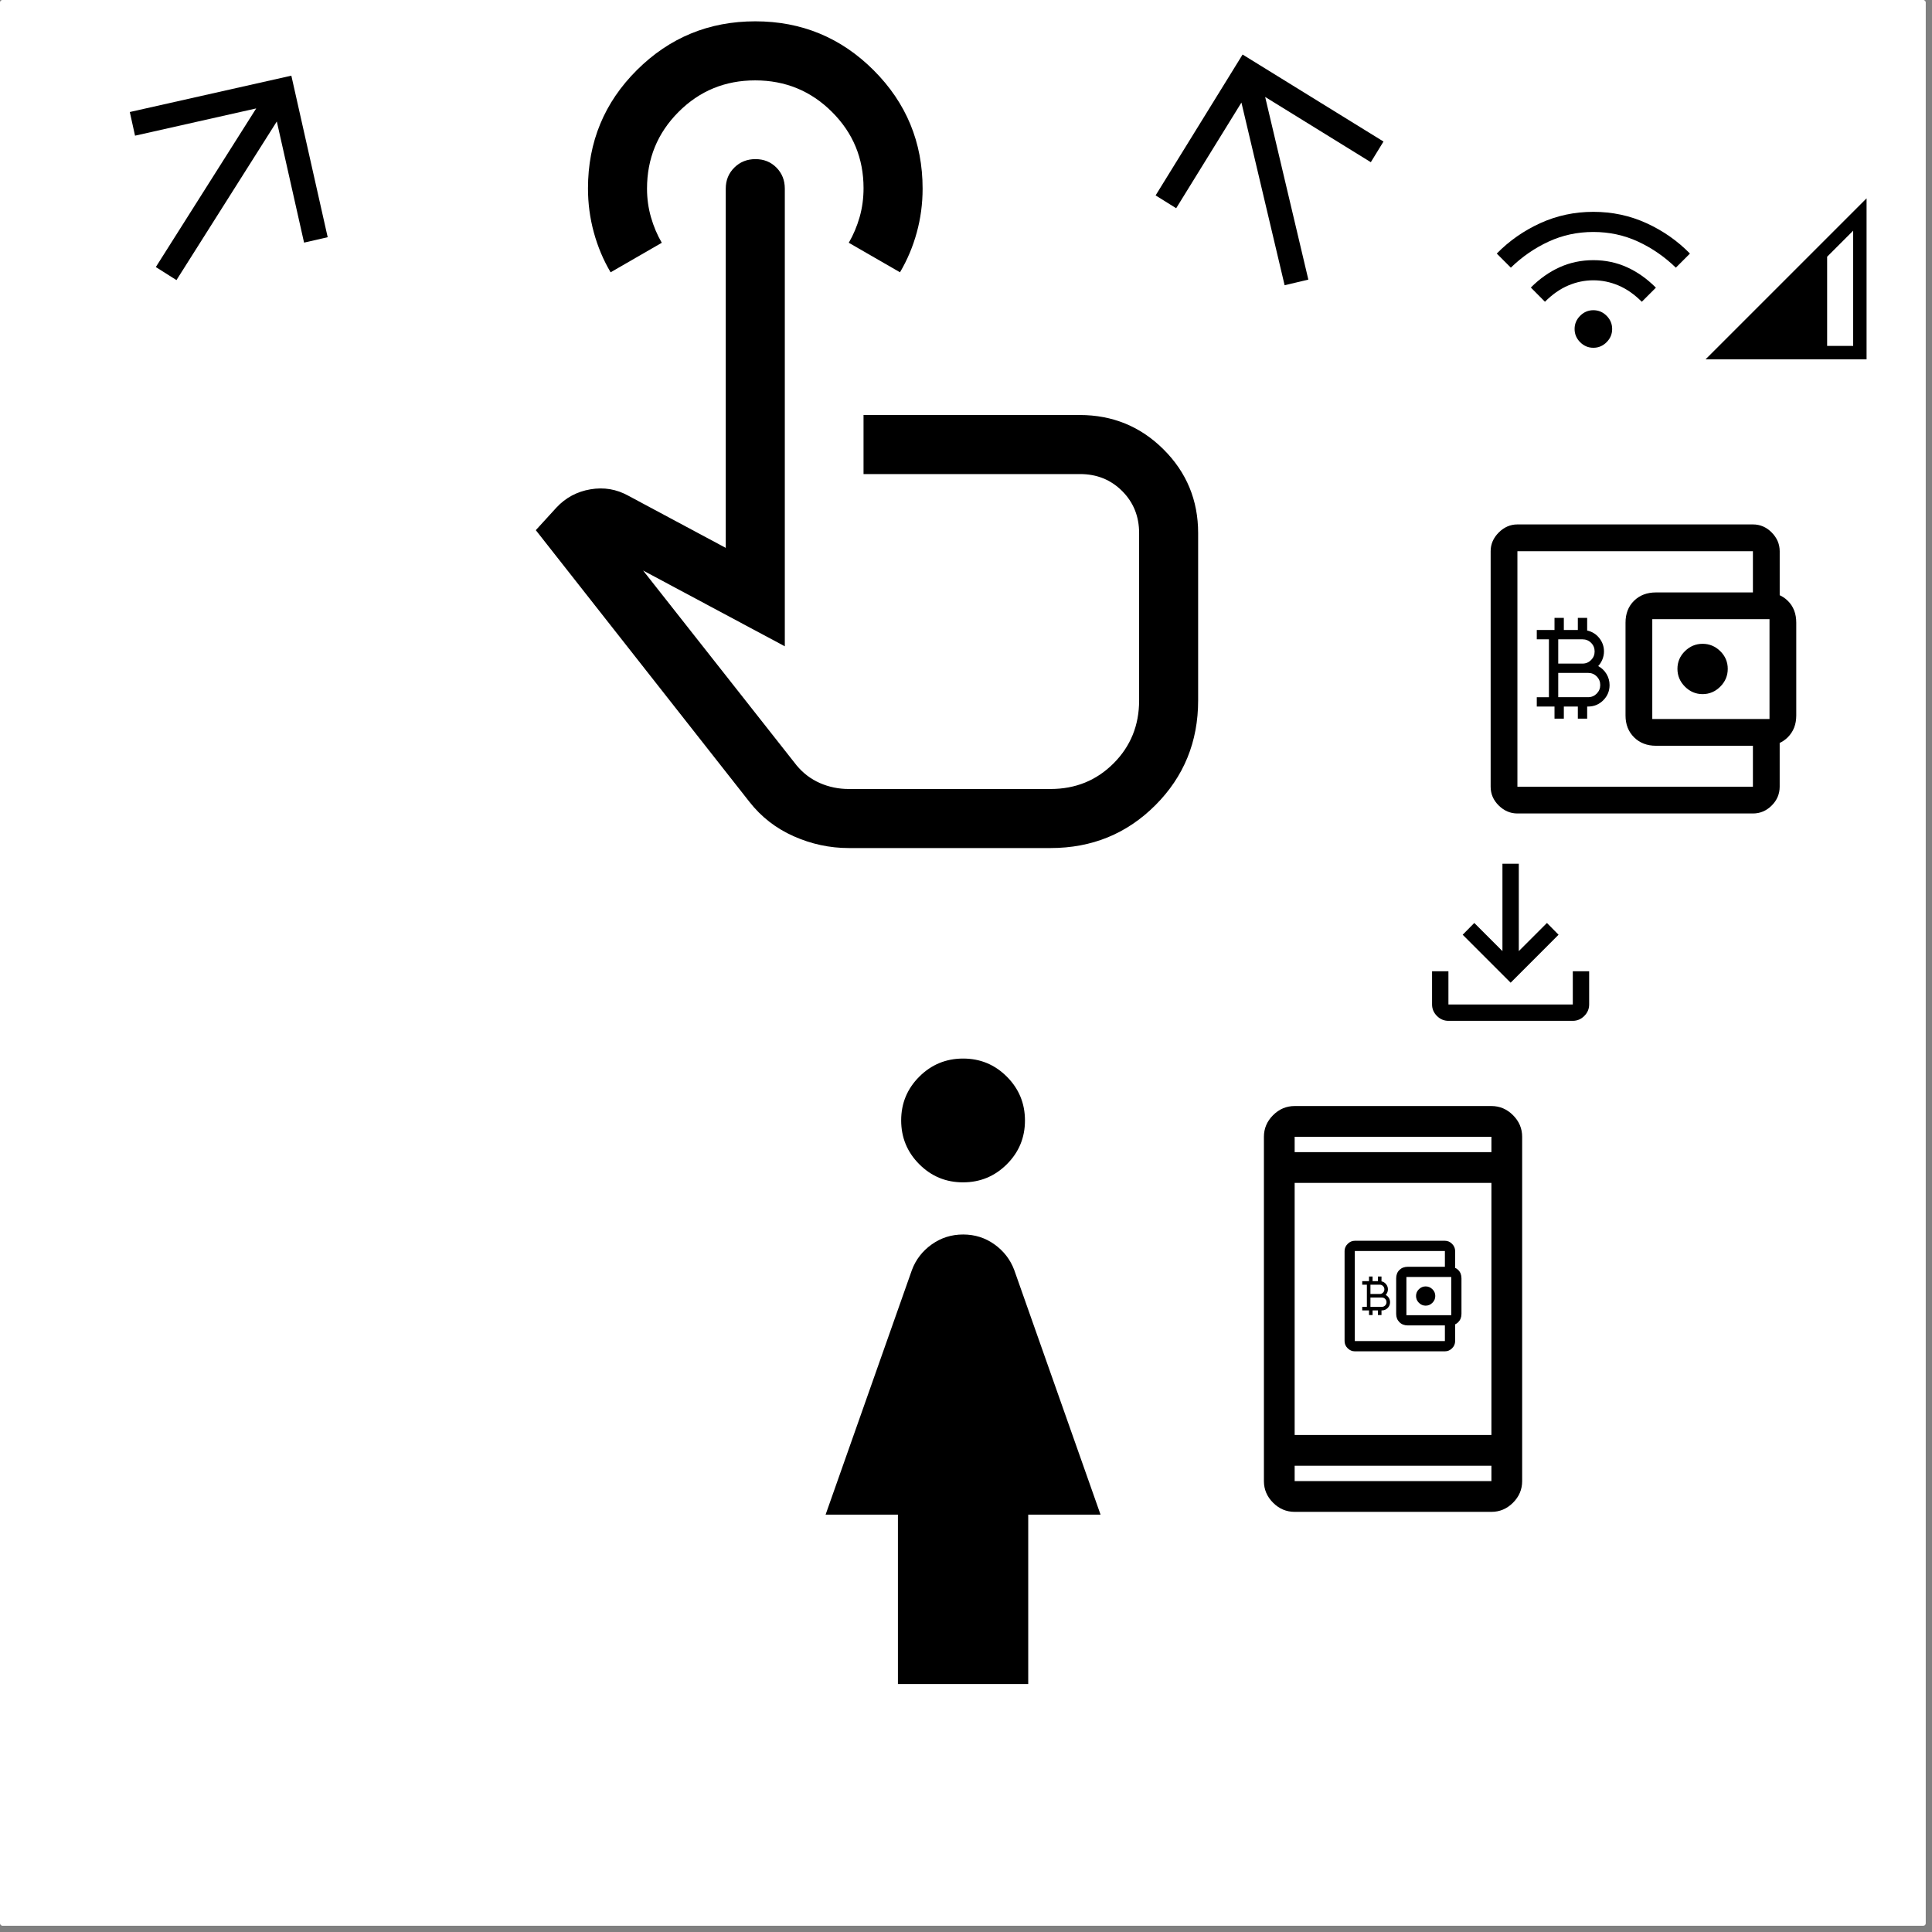 <?xml version="1.0" encoding="UTF-8" standalone="no"?>
<svg
   xmlns:dc="http://purl.org/dc/elements/1.1/"
   xmlns:cc="http://creativecommons.org/ns#"
   xmlns:rdf="http://www.w3.org/1999/02/22-rdf-syntax-ns#"
   xmlns:svg="http://www.w3.org/2000/svg"
   xmlns="http://www.w3.org/2000/svg"
   xmlns:sodipodi="http://sodipodi.sourceforge.net/DTD/sodipodi-0.dtd"
   xmlns:inkscape="http://www.inkscape.org/namespaces/inkscape"
   width="400"
   height="400"
   version="1.1"
   viewBox="0 0 105.83 105.83"
   id="svg1986"
   sodipodi:docname="03.svg"
   inkscape:version="1.0.2 (e86c870879, 2021-01-15)">
  <rect x="0" y="0" width="105.83" height="105.83" fill="#808080" stroke="none"/>
  <defs
     id="defs1990" />
  <sodipodi:namedview
     pagecolor="#ffffff"
     bordercolor="#666666"
     borderopacity="1"
     objecttolerance="10"
     gridtolerance="10"
     guidetolerance="10"
     inkscape:pageopacity="0"
     inkscape:pageshadow="2"
     inkscape:window-width="1160"
     inkscape:window-height="808"
     id="namedview1988"
     showgrid="false"
     inkscape:zoom="1.0666489"
     inkscape:cx="189.87567"
     inkscape:cy="231.02941"
     inkscape:window-x="351"
     inkscape:window-y="196"
     inkscape:window-maximized="0"
     inkscape:current-layer="svg1986"
     inkscape:document-rotation="0" />
  <rect
     style="display:inline;fill:#ffffff;fill-opacity:1;stroke:none;stroke-width:0.342;stroke-linejoin:round;stroke-miterlimit:4;stroke-dasharray:none;stroke-dashoffset:7.35;stroke-opacity:1"
     id="rect49606"
     width="105.488"
     height="105.488"
     x="0"
     y="-8.8817842e-16"
     ry="0.133" />
  <path
     d="m 82.749,53.83 -2.627,-2.627 0.636,-0.645 1.542,1.542 v -4.787 h 0.896 v 4.787 l 1.542,-1.542 0.636,0.645 z m -3.407,2.089 q -0.363,0 -0.63,-0.267 -0.267,-0.267 -0.267,-0.63 v -1.82 h 0.896 v 1.82 h 6.813 v -1.82 h 0.896 v 1.82 q 0,0.363 -0.267,0.63 -0.267,0.267 -0.63,0.267 z"
     stroke-width="0.641"
     id="path1966" />
  <g
     transform="matrix(0.547,0,0,0.547,32.372,29.848)"
     id="g1972">
    <path
       d="m 77.914,77.124 v -0.465 h -0.679 v -0.357 h 0.465 v -2.216 h -0.465 v -0.357 H 77.914 v -0.465 h 0.357 v 0.465 h 0.536 v -0.465 h 0.357 v 0.484 q 0.286,0.064 0.465,0.29 0.179,0.226 0.179,0.512 0,0.152 -0.057,0.298 -0.057,0.146 -0.164,0.262 0.202,0.109 0.319,0.304 0.117,0.195 0.117,0.424 0,0.34 -0.24,0.581 -0.24,0.241 -0.583,0.241 h -0.036 v 0.465 h -0.357 V 76.659 H 78.272 v 0.465 z m 0.143,-2.109 h 0.93 q 0.195,0 0.33,-0.137 0.135,-0.137 0.135,-0.328 0,-0.195 -0.135,-0.33 -0.135,-0.135 -0.33,-0.135 H 78.057 Z m 0,1.287 h 1.144 q 0.195,0 0.33,-0.137 0.135,-0.137 0.135,-0.328 0,-0.195 -0.135,-0.33 -0.135,-0.135 -0.33,-0.135 h -1.144 z"
       stroke-width=".005"
       id="path1968" />
    <path
       d="m 83.586,76.184 q 0.39,0 0.677,-0.287 0.287,-0.287 0.287,-0.682 0,-0.395 -0.287,-0.677 -0.287,-0.282 -0.677,-0.282 -0.39,0 -0.677,0.282 -0.287,0.282 -0.287,0.677 0,0.395 0.287,0.682 0.287,0.287 0.677,0.287 z m -7.094,3.004 v 0.543 -9.021 z m 0,1.569 q -0.405,0 -0.715,-0.305 -0.31,-0.305 -0.31,-0.72 v -9.021 q 0,-0.405 0.31,-0.715 0.31,-0.31 0.715,-0.31 h 9.021 q 0.415,0 0.72,0.31 0.305,0.31 0.305,0.715 v 1.886 h -1.025 v -1.886 h -9.021 v 9.021 h 9.021 v -1.876 h 1.025 v 1.876 q 0,0.415 -0.305,0.72 -0.305,0.305 -0.72,0.305 z m 5.31,-2.594 q -0.518,0 -0.843,-0.325 -0.325,-0.325 -0.325,-0.833 v -3.557 q 0,-0.518 0.325,-0.838 0.325,-0.32 0.843,-0.32 h 4.203 q 0.518,0 0.843,0.32 0.325,0.32 0.325,0.838 v 3.557 q 0,0.507 -0.325,0.833 -0.325,0.325 -0.843,0.325 z m 4.347,-1.025 v -3.824 h -4.49 v 3.824 z"
       stroke-width=".015"
       id="path1970" />
  </g>
  <path
     d="m52.751 64.766q-1.406 0-2.397-0.994-0.99-0.994-0.99-2.4t0.994-2.397q0.994-0.99 2.4-0.99t2.397 0.994q0.99 0.994 0.99 2.4 0 1.406-0.994 2.397-0.994 0.99-2.4 0.99zm-3.565 27.481v-9.279h-3.962l4.729-13.401q0.321-0.857 1.084-1.401 0.763-0.544 1.722-0.544 0.959 0 1.718 0.544 0.758 0.544 1.08 1.401l4.729 13.401h-3.962v9.279z"
     stroke-width=".054"
     id="path1974" />
  <path
     d="m 85.152,39.367 v -0.665 h -0.971 v -0.511 h 0.665 v -3.17 h -0.665 v -0.511 h 0.971 v -0.665 h 0.511 v 0.665 h 0.767 v -0.665 h 0.511 v 0.693 q 0.409,0.092 0.665,0.415 0.256,0.323 0.256,0.732 0,0.217 -0.082,0.426 -0.082,0.208 -0.235,0.374 0.289,0.156 0.456,0.435 0.167,0.279 0.167,0.606 0,0.486 -0.343,0.831 -0.343,0.345 -0.833,0.345 h -0.051 v 0.665 h -0.511 v -0.665 h -0.767 v 0.665 z M 85.356,36.35 h 1.329 q 0.279,0 0.472,-0.196 0.193,-0.196 0.193,-0.469 0,-0.279 -0.193,-0.472 -0.193,-0.193 -0.472,-0.193 H 85.356 Z m 0,1.84 h 1.636 q 0.279,0 0.472,-0.196 0.193,-0.196 0.193,-0.469 0,-0.279 -0.193,-0.472 -0.193,-0.193 -0.472,-0.193 H 85.356 Z"
     stroke-width="0.008"
     id="path1976" />
  <path
     d="m 93.264,38.022 q 0.557,0 0.968,-0.41 0.41,-0.41 0.41,-0.975 0,-0.564 -0.41,-0.968 -0.41,-0.403 -0.968,-0.403 -0.557,0 -0.968,0.403 -0.41,0.403 -0.41,0.968 0,0.564 0.41,0.975 0.41,0.41 0.968,0.41 z M 83.12,42.317 V 43.094 30.193 Z m 0,2.243 q -0.579,0 -1.023,-0.436 -0.443,-0.436 -0.443,-1.03 V 30.193 q 0,-0.579 0.443,-1.023 0.443,-0.443 1.023,-0.443 h 12.901 q 0.594,0 1.03,0.443 0.436,0.443 0.436,1.023 v 2.697 H 96.02 V 30.193 H 83.12 V 43.094 H 96.02 v -2.683 h 1.466 v 2.683 q 0,0.594 -0.436,1.03 -0.436,0.436 -1.03,0.436 z m 7.593,-3.709 q -0.74,0 -1.206,-0.465 -0.465,-0.465 -0.465,-1.191 v -5.087 q 0,-0.74 0.465,-1.198 0.465,-0.458 1.206,-0.458 h 6.011 q 0.74,0 1.206,0.458 0.465,0.458 0.465,1.198 v 5.087 q 0,0.726 -0.465,1.191 -0.465,0.465 -1.206,0.465 z m 6.216,-1.466 v -5.468 h -6.421 v 5.468 z"
     stroke-width="0.737"
     id="path1978" />
  <path
     d="m 70.918,82.816 q -0.682,0 -1.183,-0.501 -0.501,-0.501 -0.501,-1.183 v -18.862 q 0,-0.682 0.501,-1.183 0.501,-0.501 1.183,-0.501 h 10.778 q 0.682,0 1.183,0.501 0.501,0.501 0.501,1.183 v 18.862 q 0,0.682 -0.501,1.183 -0.501,0.501 -1.183,0.501 z m 0,-2.526 v 0.842 h 10.778 v -0.842 z m 0,-1.684 h 10.778 v -13.81 h -10.778 z m 0,-15.494 h 10.778 v -0.842 h -10.778 z m 0,0 v -0.842 z m 0,17.178 v 0.842 z"
     stroke-width="0.025"
     id="path1980" />
  <path
     d="m 93.427,19.683 8.819,-8.819 v 8.819 z m 6.659,-0.735 h 1.426 v -6.313 l -1.426,1.426 z"
     stroke-width="0.011"
     id="path1982" />
  <path
     d="m 87.281,19.05 q -0.419,0 -0.724,-0.305 -0.305,-0.305 -0.305,-0.724 0,-0.419 0.305,-0.724 0.305,-0.305 0.724,-0.305 0.419,0 0.724,0.305 0.305,0.305 0.305,0.724 0,0.419 -0.305,0.724 -0.305,0.305 -0.724,0.305 z m -2.653,-2.521 -0.772,-0.779 q 0.731,-0.731 1.586,-1.115 0.854,-0.384 1.839,-0.384 0.985,0 1.839,0.386 0.854,0.386 1.586,1.121 l -0.772,0.772 q -0.61,-0.61 -1.279,-0.893 -0.669,-0.283 -1.374,-0.283 -0.706,0 -1.374,0.283 -0.669,0.283 -1.279,0.893 z m -1.867,-1.867 -0.772,-0.772 q 1.022,-1.044 2.381,-1.665 1.36,-0.621 2.91,-0.621 1.551,0 2.91,0.621 1.36,0.621 2.381,1.665 l -0.772,0.772 q -0.93,-0.9 -2.071,-1.428 -1.141,-0.527 -2.449,-0.527 -1.308,0 -2.449,0.527 -1.141,0.527 -2.071,1.428 z"
     stroke-width="0.011"
     id="path1984" />
  <path
     d="m 46.494,46.454 q -1.563,0 -3.019,-0.647 -1.456,-0.647 -2.426,-1.887 L 29.35,29.041 30.482,27.801 q 0.755,-0.809 1.86,-0.997 1.105,-0.189 2.076,0.35 l 5.337,2.857 v -19.678 q 0,-0.687 0.468,-1.152 0.468,-0.465 1.159,-0.465 0.691,0 1.15,0.465 0.458,0.465 0.458,1.152 v 25.069 l -7.763,-4.151 8.41,10.675 q 0.539,0.647 1.281,0.97 0.742,0.323 1.576,0.323 h 11.052 q 2.049,0 3.45,-1.402 1.402,-1.402 1.402,-3.45 v -9.165 q 0,-1.375 -0.93,-2.305 Q 60.538,25.968 59.163,25.968 H 47.302 v -3.235 h 11.841 q 2.704,0 4.596,1.887 1.892,1.887 1.892,4.582 v 9.165 q 0,3.396 -2.345,5.742 -2.345,2.345 -5.742,2.345 z M 33.447,14.916 q -0.597,-1.011 -0.918,-2.183 -0.321,-1.172 -0.321,-2.413 0,-3.814 2.681,-6.483 2.681,-2.669 6.484,-2.669 3.803,0 6.484,2.681 2.681,2.681 2.681,6.486 0,1.238 -0.321,2.405 -0.321,1.168 -0.918,2.175 L 46.494,13.298 q 0.377,-0.647 0.593,-1.402 0.216,-0.755 0.216,-1.589 0,-2.454 -1.732,-4.179 -1.731,-1.725 -4.205,-1.725 -2.474,0 -4.199,1.73 -1.725,1.73 -1.725,4.201 0,0.809 0.216,1.563 0.216,0.755 0.593,1.402 z m 15.365,18.06 z"
     id="path4984"
     style="stroke-width:0.054" />
  <path
     d="M 9.666,15.343 15.163,6.653 16.656,13.29 17.95,12.994 15.959,4.145 7.11,6.136 7.397,7.432 14.034,5.939 8.536,14.628 Z"
     id="path5128"
     style="stroke-width:0.02"
     inkscape:transform-center-x="71.24497"
     inkscape:transform-center-y="11.666203" />
  <path
     d="M 71.668,15.316 69.302,5.31 75.09,8.885 75.784,7.753 68.066,2.987 63.301,10.704 64.428,11.406 68.002,5.618 70.368,15.624 Z"
     id="path5128-3"
     style="stroke-width:0.02"
     inkscape:transform-center-x="41.616733"
     inkscape:transform-center-y="59.033279" />
</svg>
